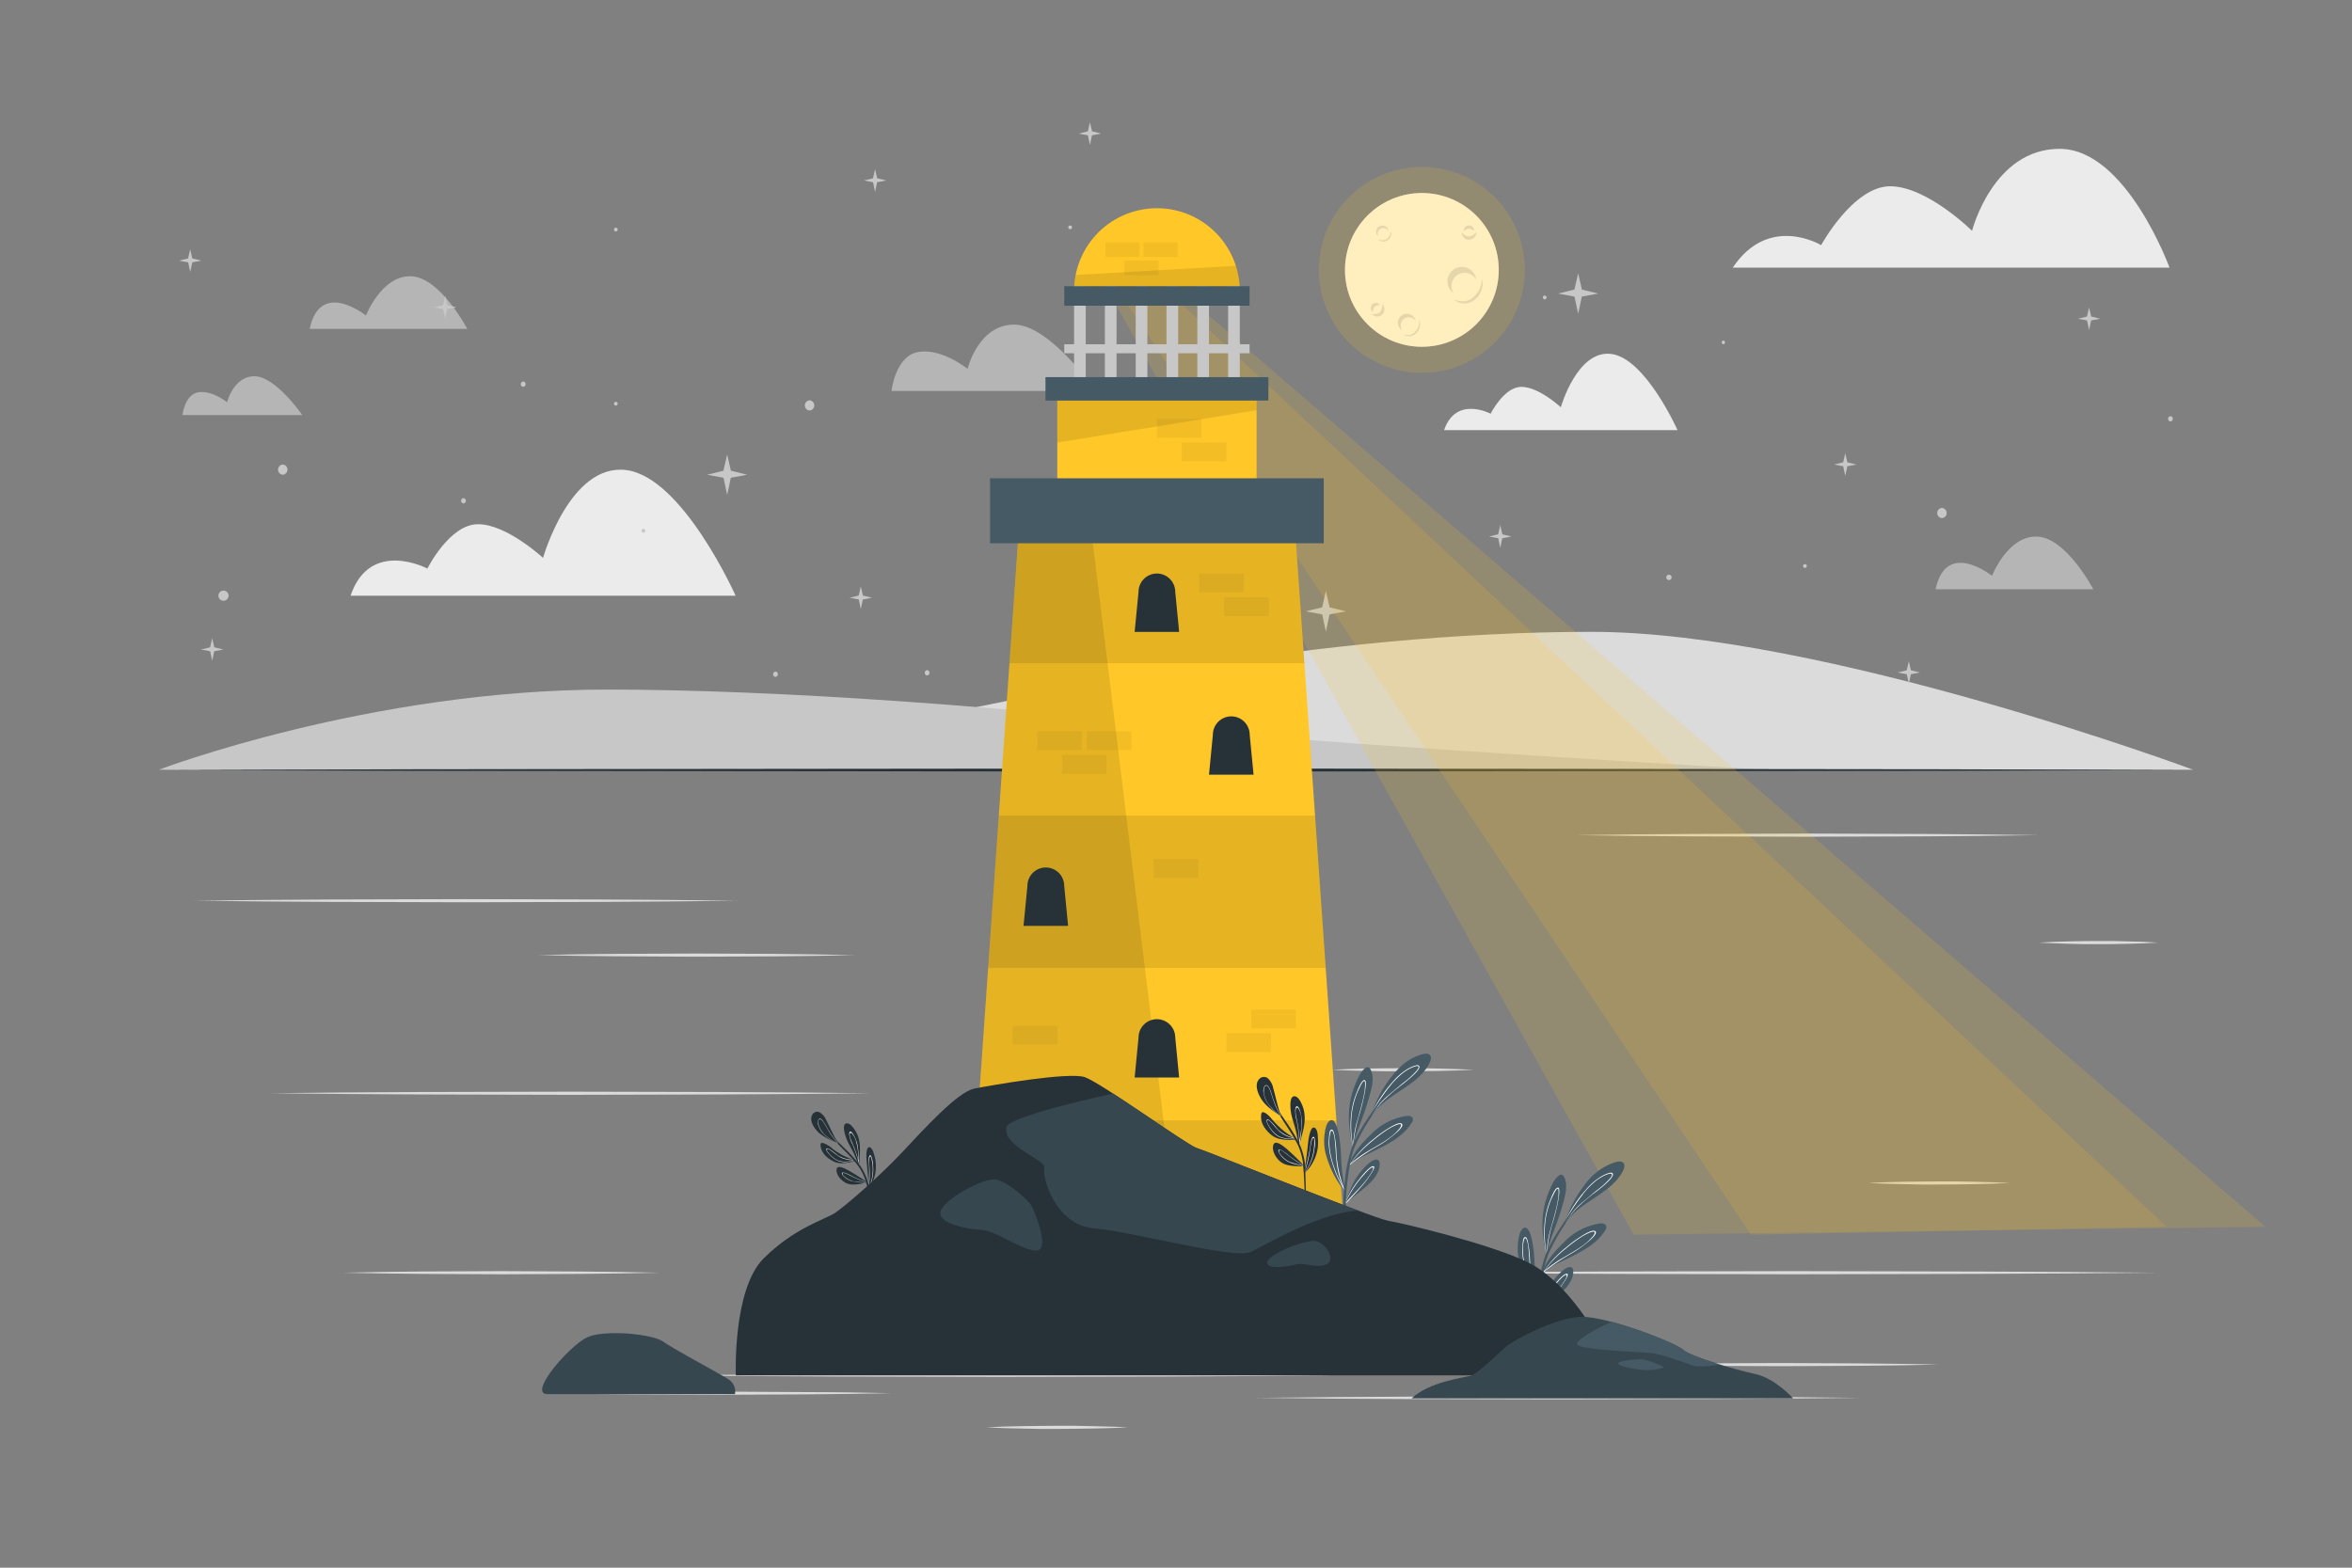 <svg xmlns="http://www.w3.org/2000/svg" viewBox="0 0 750 500"><rect x="0" y="0" width="750" height="500" fill="#808080" stroke="none"/><g id="freepik--background-complete--inject-201"><path d="M552.54,85.36H691.81S678,47.47,656.75,47.47s-27.91,26.15-27.91,26.15S614.5,59.41,602.72,59.41s-22,18.78-22,18.78S564.06,68.09,552.54,85.36Z" style="fill:#ebebeb"></path><path d="M284.29,124.7h65.09s-14.54-21.17-26-21.17-14.84,14.11-14.84,14.11-8.09-6.58-15.58-5.41S284.29,124.7,284.29,124.7Z" style="fill:#ebebeb;opacity:0.5"></path><path d="M58.19,132.38H96.4S87.86,120,81.14,120s-8.72,8.29-8.72,8.29-4.75-3.87-9.15-3.18S58.19,132.38,58.19,132.38Z" style="fill:#ebebeb;opacity:0.5"></path><path d="M460.49,137.18h74.43s-10.19-22.86-21.09-24.29-16.12,17-16.12,17-7-6.51-12.57-6.51-9.8,8.57-9.8,8.57S464.28,126.07,460.49,137.18Z" style="fill:#ebebeb"></path><path d="M111.78,190H234.57s-16.82-37.71-34.81-40.07-26.59,28-26.59,28-11.6-10.74-20.72-10.74-16.16,14.15-16.16,14.15S118,171.65,111.78,190Z" style="fill:#ebebeb"></path><path d="M98.73,104.91H149s-8.64-16.57-18-16.81-14.3,12.54-14.3,12.54S102.14,88.89,98.73,104.91Z" style="fill:#ebebeb;opacity:0.5"></path><path d="M617.22,187.93H667.5s-8.64-16.56-18-16.8-14.29,12.53-14.29,12.53S620.62,171.91,617.22,187.93Z" style="fill:#ebebeb;opacity:0.5"></path><path d="M699.4,245.52s-118.38-44-191.79-44c-88.15,0-173.8,19.6-206.3,26.07C216,244.61,50.6,245.52,50.6,245.52Z" style="fill:#dbdbdb"></path><path d="M50.6,245.52s67.21-25.59,143.15-25.59c53,0,129.06,5.3,200.71,14,27.28,3.31,169.28,11.61,169.28,11.61Z" style="fill:#c7c7c7"></path><polygon points="416.39 194.98 421.62 195.95 422.79 201.46 423.96 195.95 429.18 194.98 423.98 193.71 422.79 188.5 421.6 193.71 416.39 194.98" style="fill:#c7c7c7"></polygon><polygon points="496.84 93.63 502.07 94.6 503.24 100.11 504.41 94.6 509.63 93.63 504.43 92.35 503.24 87.15 502.05 92.35 496.84 93.63" style="fill:#c7c7c7"></polygon><polygon points="57.08 83.13 60 83.67 60.65 86.75 61.3 83.67 64.22 83.13 61.32 82.42 60.65 79.5 59.98 82.42 57.08 83.13" style="fill:#c7c7c7"></polygon><polygon points="474.82 171.12 477.74 171.66 478.4 174.74 479.05 171.66 481.97 171.12 479.06 170.41 478.4 167.5 477.73 170.41 474.82 171.12" style="fill:#c7c7c7"></polygon><polygon points="662.59 101.66 665.51 102.2 666.16 105.28 666.82 102.2 669.74 101.66 666.83 100.95 666.16 98.04 665.5 100.95 662.59 101.66" style="fill:#c7c7c7"></polygon><polygon points="605.1 214.5 608.02 215.04 608.68 218.12 609.33 215.04 612.25 214.49 609.34 213.78 608.68 210.87 608.01 213.78 605.1 214.5" style="fill:#c7c7c7"></polygon><polygon points="275.46 57.57 278.39 58.11 279.04 61.19 279.69 58.11 282.62 57.57 279.71 56.86 279.04 53.95 278.38 56.86 275.46 57.57" style="fill:#c7c7c7"></polygon><polygon points="270.92 190.65 273.84 191.19 274.49 194.27 275.15 191.19 278.07 190.65 275.16 189.94 274.49 187.03 273.83 189.94 270.92 190.65" style="fill:#c7c7c7"></polygon><path d="M532.19,183.3a.85.85,0,0,1,0,1.7A.85.85,0,0,1,532.19,183.3Z" style="fill:#c7c7c7"></path><path d="M147.8,158.88a.85.85,0,0,1,0,1.69A.85.85,0,0,1,147.8,158.88Z" style="fill:#c7c7c7"></path><path d="M196.37,72.62a.6.6,0,0,1,0,1.2A.6.6,0,0,1,196.37,72.62Z" style="fill:#c7c7c7"></path><path d="M575.55,179.92a.6.6,0,0,1,0,1.2A.6.6,0,0,1,575.55,179.92Z" style="fill:#c7c7c7"></path><path d="M90.17,148.16a1.63,1.63,0,0,1,0,3.25A1.63,1.63,0,0,1,90.17,148.16Z" style="fill:#c7c7c7"></path><polygon points="225.48 151.41 230.71 152.38 231.88 157.89 233.04 152.38 238.27 151.41 233.07 150.14 231.88 144.93 230.68 150.14 225.48 151.41" style="fill:#c7c7c7"></polygon><polygon points="343.98 42.61 346.9 43.15 347.56 46.23 348.21 43.15 351.13 42.6 348.22 41.89 347.56 38.98 346.89 41.89 343.98 42.61" style="fill:#c7c7c7"></polygon><path d="M166.84,121.68a.85.85,0,0,1,0,1.69A.85.85,0,0,1,166.84,121.68Z" style="fill:#c7c7c7"></path><path d="M205.16,168.68a.6.6,0,0,1,0,1.2A.6.6,0,0,1,205.16,168.68Z" style="fill:#c7c7c7"></path><path d="M549.54,108.61a.6.6,0,0,1,0,1.19A.6.6,0,0,1,549.54,108.61Z" style="fill:#c7c7c7"></path><path d="M341.25,71.91a.6.6,0,0,1,0,1.2A.6.6,0,0,1,341.25,71.91Z" style="fill:#c7c7c7"></path><path d="M258.15,127.68a1.63,1.63,0,0,1,0,3.25A1.63,1.63,0,0,1,258.15,127.68Z" style="fill:#c7c7c7"></path><path d="M619.24,162a1.63,1.63,0,0,1,0,3.25A1.63,1.63,0,0,1,619.24,162Z" style="fill:#c7c7c7"></path><polygon points="584.84 148.16 587.76 148.7 588.41 151.78 589.07 148.7 591.99 148.16 589.08 147.45 588.41 144.54 587.75 147.45 584.84 148.16" style="fill:#c7c7c7"></polygon><path d="M247.29,214.2a.85.85,0,0,1,0,1.69A.85.85,0,0,1,247.29,214.2Z" style="fill:#c7c7c7"></path><polygon points="64.09 207.16 67.01 207.7 67.67 210.78 68.32 207.7 71.24 207.16 68.33 206.45 67.67 203.54 67 206.45 64.09 207.16" style="fill:#c7c7c7"></polygon><path d="M692.11,132.73a.85.85,0,0,1,0,1.69A.85.85,0,0,1,692.11,132.73Z" style="fill:#c7c7c7"></path><path d="M492.57,94.27a.6.6,0,0,1,0,1.2A.6.6,0,0,1,492.57,94.27Z" style="fill:#c7c7c7"></path><polygon points="138.39 98.04 141.31 98.58 141.96 101.66 142.61 98.58 145.54 98.04 142.63 97.33 141.96 94.42 141.29 97.33 138.39 98.04" style="fill:#c7c7c7"></polygon><path d="M295.64,213.74a.85.85,0,0,1,0,1.69A.85.85,0,0,1,295.64,213.74Z" style="fill:#c7c7c7"></path><path d="M196.37,128.16a.6.6,0,0,1,0,1.2A.6.6,0,0,1,196.37,128.16Z" style="fill:#c7c7c7"></path><path d="M71.27,188.36a1.62,1.62,0,0,1,0,3.24A1.62,1.62,0,0,1,71.27,188.36Z" style="fill:#c7c7c7"></path></g><g id="freepik--Floor--inject-201"><polygon points="50.6 245.59 131.7 245.35 212.8 245.26 375 245.1 537.2 245.26 618.3 245.35 699.4 245.59 618.3 245.84 537.2 245.93 375 246.09 212.8 245.93 131.7 245.84 50.6 245.59" style="fill:#263238"></polygon></g><g id="freepik--Moon--inject-201"><circle cx="453.4" cy="86.08" r="32.84" transform="translate(21.38 248.38) rotate(-31.34)" style="fill:#FFC727;opacity:0.15"></circle><circle cx="453.4" cy="86.08" r="24.52" style="fill:#fff"></circle><circle cx="453.4" cy="86.08" r="24.52" style="fill:#FFC727;opacity:0.3"></circle><path d="M440.76,97a2.2,2.2,0,0,1,.7,1.58,2.38,2.38,0,0,1-.69,1.73,2.16,2.16,0,0,1-1.8.61,2.54,2.54,0,0,1-1.54-.73,7.92,7.92,0,0,0,1.52-.11A1.87,1.87,0,0,0,440,99.6a2.67,2.67,0,0,0,.63-1.07A4.63,4.63,0,0,0,440.76,97Z" style="opacity:0.1"></path><path d="M437.72,99.42a1.43,1.43,0,0,1-.61-1.08,1.68,1.68,0,0,1,.49-1.29,1.51,1.51,0,0,1,1.34-.43,1.62,1.62,0,0,1,1.05.64,8.21,8.21,0,0,0-1,.2,1.27,1.27,0,0,0-.6.35,1.82,1.82,0,0,0-.41.61A3.79,3.79,0,0,0,437.72,99.42Z" style="opacity:0.1"></path><path d="M470.71,74a2.19,2.19,0,0,1-.52,1.65,2.43,2.43,0,0,1-1.67.83,2.17,2.17,0,0,1-1.75-.73,2.62,2.62,0,0,1-.66-1.58,8.48,8.48,0,0,0,1.21.94,1.89,1.89,0,0,0,1.13.3,2.45,2.45,0,0,0,1.17-.38A4.36,4.36,0,0,0,470.71,74Z" style="opacity:0.1"></path><path d="M466.86,73.73a1.43,1.43,0,0,1,.27-1.22,1.69,1.69,0,0,1,1.21-.64,1.52,1.52,0,0,1,1.29.57,1.59,1.59,0,0,1,.37,1.17,8.92,8.92,0,0,0-.91-.53,1.3,1.3,0,0,0-.68-.14,1.84,1.84,0,0,0-.72.19A3.68,3.68,0,0,0,466.86,73.73Z" style="opacity:0.1"></path><g style="opacity:0.1"><path d="M467.7,87.07a4.14,4.14,0,0,1,3.06,2.22,4.61,4.61,0,1,0-7.19,4.26,4.19,4.19,0,0,1,4.13-6.48Z"></path></g><path d="M472.54,88.82a5.91,5.91,0,0,1-.09,3.6,7.09,7.09,0,0,1-2.05,3.07,5.11,5.11,0,0,1-3.51,1.29,5.46,5.46,0,0,1-3.36-1.31,7.36,7.36,0,0,0,3.35.6,7,7,0,0,0,.8-.13,3.8,3.8,0,0,0,.76-.27,5.43,5.43,0,0,0,1.36-.87c.2-.18.41-.38.6-.57s.38-.42.53-.64a7.15,7.15,0,0,0,.86-1.43A8.29,8.29,0,0,0,472.54,88.82Z" style="opacity:0.1"></path><path d="M441.55,72.78a1.8,1.8,0,0,1,1.27,1.06,2,2,0,1,0-3.27,1.64,1.9,1.9,0,0,1-.2-1.33A1.84,1.84,0,0,1,441.55,72.78Z" style="opacity:0.1"></path><path d="M443.61,73.69a2.49,2.49,0,0,1-.1,1.59,3,3,0,0,1-1,1.31,2.23,2.23,0,0,1-1.61.46,2.33,2.33,0,0,1-1.43-.73,3.33,3.33,0,0,0,1.45.31,2.24,2.24,0,0,0,1.27-.46A3.67,3.67,0,0,0,443.61,73.69Z" style="opacity:0.1"></path><path d="M449.43,101.19a2.62,2.62,0,0,1,2,1.18,2.87,2.87,0,1,0-4.18,3.1,2.61,2.61,0,0,1,2.14-4.28Z" style="opacity:0.1"></path><path d="M452.54,102a3.76,3.76,0,0,1,.16,2.23,4.4,4.4,0,0,1-1.07,2,3.16,3.16,0,0,1-2.08,1,3.4,3.4,0,0,1-2.16-.58,4.5,4.5,0,0,0,2.11.17,3.19,3.19,0,0,0,1.74-1,4.92,4.92,0,0,0,1.06-1.77A5,5,0,0,0,452.54,102Z" style="opacity:0.1"></path></g><g id="freepik--Sea--inject-201"><path d="M650.2,300.63c3.17-.21,6.33-.3,9.5-.38s6.33-.11,9.49-.12,6.33,0,9.5.12l4.75.14c1.58.08,3.16.13,4.74.24-1.58.11-3.16.16-4.74.25l-4.75.13c-3.17.1-6.33.11-9.5.12s-6.33,0-9.49-.12S653.37,300.84,650.2,300.63Z" style="fill:#dbdbdb"></path><polygon points="688.18 405.92 659.1 406.16 630.02 406.3 571.86 406.42 513.7 406.3 484.62 406.16 455.54 405.92 484.62 405.67 513.7 405.53 571.86 405.42 630.02 405.54 659.1 405.68 688.18 405.92" style="fill:#dbdbdb"></polygon><polygon points="277.75 348.68 253.76 348.92 229.78 349.06 181.8 349.18 133.83 349.06 109.84 348.92 85.85 348.68 109.84 348.43 133.83 348.29 181.8 348.18 229.78 348.29 253.76 348.43 277.75 348.68" style="fill:#dbdbdb"></polygon><path d="M210.45,405.92c-8.43.21-16.86.3-25.28.38l-25.28.12-25.28-.12L122,406.16l-12.64-.24,12.64-.25,12.64-.14,25.28-.11,25.28.12C193.59,405.62,202,405.71,210.45,405.92Z" style="fill:#dbdbdb"></path><polygon points="424.82 438.64 398.48 438.89 372.14 439.03 319.46 439.14 266.79 439.03 240.45 438.89 214.11 438.64 240.45 438.4 266.79 438.26 319.46 438.15 372.14 438.26 398.48 438.4 424.82 438.64" style="fill:#dbdbdb"></polygon><path d="M618.16,435.23c-8.43.2-16.85.3-25.28.38l-25.28.12-25.28-.12-12.64-.14L517,435.23l12.64-.25,12.64-.14,25.28-.11,25.28.11C601.31,434.92,609.73,435,618.16,435.23Z" style="fill:#dbdbdb"></path><polygon points="593.24 445.83 569.18 446.07 545.13 446.21 497.02 446.33 448.92 446.22 424.86 446.08 400.81 445.83 424.86 445.59 448.92 445.45 497.02 445.33 545.13 445.45 569.18 445.59 593.24 445.83" style="fill:#dbdbdb"></polygon><path d="M272.6,304.63c-8.43.21-16.85.31-25.28.39l-25.28.11L196.76,305l-12.64-.14-12.64-.25,12.64-.24,12.64-.14,25.28-.11,25.28.11C255.75,304.33,264.17,304.43,272.6,304.63Z" style="fill:#dbdbdb"></path><polygon points="235.19 287.27 213.52 287.51 191.84 287.65 148.5 287.77 105.16 287.65 83.49 287.51 61.81 287.27 83.49 287.03 105.16 286.89 148.5 286.77 191.84 286.89 213.52 287.03 235.19 287.27" style="fill:#dbdbdb"></polygon><path d="M641,377.3c-3.76.2-7.53.3-11.3.38s-7.53.07-11.3.11-7.53,0-11.3-.11l-5.65-.14c-1.88-.08-3.77-.13-5.65-.24,1.88-.12,3.77-.17,5.65-.25l5.65-.14c3.77-.08,7.53-.08,11.3-.11s7.54,0,11.3.11S637.26,377.09,641,377.3Z" style="fill:#dbdbdb"></path><path d="M284.29,444.34c-9.11.21-18.22.3-27.33.38l-27.33.12-27.34-.11-13.66-.14L175,444.34l13.67-.24,13.66-.14,27.34-.12L257,444C266.07,444,275.18,444.13,284.29,444.34Z" style="fill:#dbdbdb"></path><path d="M470,341.19c-3.77.2-7.53.3-11.3.38s-7.53.07-11.3.11-7.53,0-11.3-.11l-5.65-.14c-1.88-.08-3.77-.13-5.65-.24,1.88-.12,3.77-.17,5.65-.25l5.65-.14c3.77-.08,7.53-.08,11.3-.11s7.53,0,11.3.11S466.25,341,470,341.19Z" style="fill:#dbdbdb"></path><path d="M359.67,455.24c-3.76.21-7.53.3-11.3.38s-7.53.08-11.3.12-7.53,0-11.3-.12l-5.65-.13c-1.88-.09-3.76-.14-5.65-.25,1.89-.11,3.77-.16,5.65-.25l5.65-.13c3.77-.08,7.54-.08,11.3-.12s7.54,0,11.3.12S355.91,455,359.67,455.24Z" style="fill:#dbdbdb"></path><path d="M650.2,266.36c-12.29.21-24.59.31-36.89.39l-36.89.11-36.89-.11-18.44-.14-18.45-.25,18.45-.24,18.44-.14,36.89-.12,36.89.12C625.61,266.06,637.91,266.16,650.2,266.36Z" style="fill:#dbdbdb"></path></g><g id="freepik--Lighthouse--inject-201"><polygon points="356.04 97.5 381.8 97.5 722.39 391.27 520.92 393.79 356.04 97.5" style="fill:#FFC727;opacity:0.15"></polygon><polygon points="359.77 97.5 377.28 97.5 690.88 391.27 558.37 393.79 359.77 97.5" style="fill:#FFC727;opacity:0.15"></polygon><polygon points="429.54 405.92 308.3 405.92 311.7 357.32 315.1 308.72 318.5 260.12 321.9 211.52 325.3 162.91 412.54 162.91 415.94 211.52 419.34 260.12 422.74 308.72 426.14 357.32 429.54 405.92" style="fill:#FFC727"></polygon><polygon points="415.94 211.52 321.9 211.52 325.3 162.91 412.54 162.91 415.94 211.52" style="opacity:0.1"></polygon><polygon points="429.54 405.92 308.3 405.92 311.7 357.32 426.14 357.32 429.54 405.92" style="opacity:0.1"></polygon><polygon points="422.74 308.72 315.1 308.72 318.5 260.12 419.34 260.12 422.74 308.72" style="opacity:0.1"></polygon><polygon points="325.3 162.91 347.22 162.91 376.98 405.92 308.3 405.92 325.3 162.91" style="opacity:0.1"></polygon><path d="M368.92,182.92h0a5.87,5.87,0,0,0-5.87,5.87l-1.24,12.75H376l-1.24-12.75A5.87,5.87,0,0,0,368.92,182.92Z" style="fill:#263238"></path><path d="M392.63,228.48h0a5.87,5.87,0,0,0-5.87,5.87l-1.24,12.74h14.22l-1.24-12.74A5.87,5.87,0,0,0,392.63,228.48Z" style="fill:#263238"></path><path d="M333.49,276.68h0a5.86,5.86,0,0,0-5.87,5.86l-1.24,12.75h14.21l-1.24-12.75A5.86,5.86,0,0,0,333.49,276.68Z" style="fill:#263238"></path><path d="M368.92,325.06h0a5.87,5.87,0,0,0-5.87,5.87l-1.24,12.74H376l-1.24-12.74A5.87,5.87,0,0,0,368.92,325.06Z" style="fill:#263238"></path><path d="M395.34,92.83H342.5a26.4,26.4,0,0,1,21.24-25.9,26,26,0,0,1,5.18-.52,26.43,26.43,0,0,1,26.35,24.5C395.32,91.54,395.34,92.18,395.34,92.83Z" style="fill:#FFC727"></path><path d="M395.34,92.83H342.5a26.33,26.33,0,0,1,.5-5.13l51.08-2.92a25.9,25.9,0,0,1,1.19,6.13C395.32,91.54,395.34,92.18,395.34,92.83Z" style="opacity:0.1"></path><rect x="327.45" y="106.32" width="33.81" height="3.72" transform="translate(452.54 -236.18) rotate(90)" style="fill:#c7c7c7"></rect><rect x="337.28" y="106.32" width="33.81" height="3.72" transform="translate(462.36 -246) rotate(90)" style="fill:#c7c7c7"></rect><rect x="347.1" y="106.32" width="33.81" height="3.72" transform="translate(472.19 -255.83) rotate(90)" style="fill:#c7c7c7"></rect><rect x="356.93" y="106.32" width="33.81" height="3.72" transform="translate(482.01 -265.65) rotate(90)" style="fill:#c7c7c7"></rect><rect x="366.75" y="106.32" width="33.81" height="3.72" transform="translate(491.84 -275.47) rotate(90)" style="fill:#c7c7c7"></rect><rect x="339.37" y="109.8" width="59.09" height="2.87" style="fill:#c7c7c7"></rect><rect x="376.58" y="106.32" width="33.81" height="3.72" transform="translate(501.66 -285.3) rotate(90)" style="fill:#c7c7c7"></rect><rect x="337.14" y="125.08" width="63.56" height="30.56" style="fill:#FFC727"></rect><polygon points="400.7 125.08 400.7 130.83 337.14 141.15 337.14 125.08 400.7 125.08" style="opacity:0.1"></polygon><g style="opacity:0.05"><rect x="399" y="321.98" width="14.21" height="6"></rect><rect x="391.07" y="329.55" width="14.21" height="6"></rect><rect x="346.57" y="233.22" width="14.21" height="6"></rect><rect x="338.64" y="240.79" width="14.21" height="6"></rect><rect x="330.75" y="233.22" width="14.21" height="6"></rect><rect x="364.62" y="77.33" width="10.87" height="4.6"></rect><rect x="358.56" y="83.13" width="10.87" height="4.6"></rect><rect x="352.51" y="77.33" width="10.87" height="4.6"></rect><rect x="322.93" y="327.15" width="14.21" height="6"></rect><rect x="382.41" y="182.92" width="14.21" height="6"></rect><rect x="390.34" y="190.49" width="14.21" height="6"></rect><rect x="368.92" y="133.58" width="14.21" height="6"></rect><rect x="376.84" y="141.15" width="14.21" height="6"></rect><rect x="367.9" y="274" width="14.21" height="6"></rect></g><rect x="315.71" y="152.55" width="106.41" height="20.72" style="fill:#455a64"></rect><rect x="333.38" y="120.28" width="71.08" height="7.48" style="fill:#455a64"></rect><rect x="339.37" y="91.28" width="59.09" height="6.22" style="fill:#455a64"></rect></g><g id="freepik--Plants--inject-201"><path d="M413,363.49c-2.54.09-5.36.23-7.46-1.41-1.93-1.52-3.66-3.78-3.4-6.37.07-.74.24-1.2,1-.88,1.21.48,2.14,1.81,3,2.75a25.71,25.71,0,0,0,3.51,3.33c.9.69,1.87,1.29,2.79,2l.35.25.13.1H413a.14.14,0,0,1,.1.06l0,0A.13.13,0,0,1,413,363.49Z" style="fill:#263238"></path><path d="M413.15,363.32c-2.22,0-4.63.06-6.41-1.45a10.38,10.38,0,0,1-2.06-2.51c-.26-.42-1-1.67-.71-2.16.58-.9,3.23,2.76,3.6,3.11a10.81,10.81,0,0,0,4.91,2.56l.35.25a12,12,0,0,1-3.7-1.41c-1.58-.95-2.46-2.34-3.69-3.64-.27-.28-1.07-1.23-1.38-.64-.2.39.55,1.61.71,1.87a10.21,10.21,0,0,0,2,2.39c1.78,1.55,4.17,1.5,6.41,1.59Z" style="fill:#fff"></path><path d="M414.42,365l-.06.3h0a.08.08,0,0,1-.05.05.11.11,0,0,1-.13-.05.06.06,0,0,1,0-.06s0,0,0,0l0-.09h0v0c-.45-1.67-.63-3.41-1.1-5.09s-1-3.17-1.34-4.8c-.2-1-.92-6.2,1.36-5.56,1,.29,1.7,1.75,2.08,2.62a10.6,10.6,0,0,1,.84,3.72C416.22,359.15,415.06,362,414.42,365Z" style="fill:#263238"></path><path d="M415.15,358.6a12.59,12.59,0,0,0-.36-3.51c-.1-.39-.6-2.29-1.24-2.24-.42,0-.49.84-.52,1.11a10.67,10.67,0,0,0,.45,3.45,47.09,47.09,0,0,1,.83,6.9l-.06.44c0,.12,0,.24,0,.36s0,.08,0,.13,0,.06,0,.1a.11.11,0,0,0,.13.05c0-.1,0-.19,0-.29a1.93,1.93,0,0,1,0,.24h0a2,2,0,0,0,.05-.24V365c0-.13,0-.26,0-.38A49.47,49.47,0,0,0,415.15,358.6Zm-.77,5.22a39.09,39.09,0,0,0-.39-4.05c-.15-1.08-.35-2.16-.58-3.22a11.42,11.42,0,0,1-.29-1.83c0-.47.05-2.22.95-1.14A7.22,7.22,0,0,1,415,357a18.12,18.12,0,0,1-.06,3.21C414.76,361.41,414.56,362.62,414.38,363.82Z" style="fill:#fff"></path><path d="M415.79,372h-.1c-2.31-.11-5.4.1-7.32-1.43-1.43-1.13-2.82-3.37-2.37-5.26.51-2.14,3.4.42,4.16,1a71,71,0,0,1,5.67,5.52l0,.05h0S415.84,372,415.79,372Z" style="fill:#263238"></path><path d="M415.87,371.91l-.4-.25c-1.53-1-3-2-4.43-3.07-.37-.28-3-2.6-3.36-1.77-.24.5.62,1.52.89,1.87a7.51,7.51,0,0,0,1.76,1.57c1.55,1,3.42,1.17,5.16,1.63l.25.06,0,0h0S415.89,372,415.87,371.91Zm-4.58-1.31a7.19,7.19,0,0,1-2-1.35c-.39-.37-1.76-1.76-1.4-2.33.2-.3.36-.14.73,0a4.76,4.76,0,0,1,.49.28c.39.26.74.56,1.1.84.64.51,1.28,1,1.94,1.48,1.08.79,2.19,1.53,3.32,2.23A36.41,36.41,0,0,1,411.29,370.6Z" style="fill:#fff"></path><path d="M420,367.21a13.67,13.67,0,0,1-4,6.93l0,0a.11.11,0,0,1-.12-.05.09.09,0,0,1,0-.13l.12-.12c.38-3.14.8-6.27,1.13-9.43.07-.74.65-5.48,2.11-4.71.9.48,1,2.42,1,3.29A13.71,13.71,0,0,1,420,367.21Z" style="fill:#263238"></path><path d="M419.18,363c-.08-.26-.22-.53-.51-.35-.57.36-.79,2.58-.89,3.2-.39,2.54-1,5-1.6,7.46l-.15.64-.14.18a.1.1,0,0,0,.11.05l0-.06.19-.26h0a16.48,16.48,0,0,0,2.3-4.47,15.67,15.67,0,0,0,.67-3.11A9,9,0,0,0,419.18,363Zm-3,10.69a.83.83,0,0,1-.08.12c0-.08.05-.17.08-.25a45.94,45.94,0,0,0,1.41-5.78c.17-1,.28-2,.48-3,.09-.42.29-1.61.64-1.8s.34.27.37.54a5.86,5.86,0,0,1,0,.72A16,16,0,0,1,416.2,373.68Z" style="fill:#fff"></path><path d="M416.43,380.93H416l0-1.22c-.05-1.64-.12-3.29-.22-4.93-.05-.94-.12-1.87-.22-2.79,0,0,0-.07,0-.1a1.64,1.64,0,0,1,0-.23l0-.24a20.36,20.36,0,0,0-1.59-6q-.45-1-1-1.89a1.62,1.62,0,0,0-.1-.18l0,0-.11-.19-.07-.13c-1.08-1.89-2.3-3.69-3.46-5.5-.34-.52-.67-1-1-1.57a.41.41,0,0,1-.05-.09l-.08-.11c-1.46-2.31-2.9-4.63-4.41-6.89-.06-.09.08-.16.13-.08,1,1.5,2.09,3,3.14,4.46l.42.59.83,1.18c.55.78,1.09,1.57,1.62,2.36a67,67,0,0,1,4.26,6.9c.09.18.18.36.26.55a3.54,3.54,0,0,1,.16.34l.18.4a21.12,21.12,0,0,1,1.56,7.29l0,.52c0,.08,0,.17,0,.25v.13c0,.05,0,.11,0,.17h0s0,.08,0,.13,0,.29,0,.45c.06,1.64.11,3.29.14,4.93C416.39,379.88,416.41,380.41,416.43,380.93Z" style="fill:#263238"></path><path d="M402.61,351.14c-1.27-1.71-2.89-5.23-1-7.05a2,2,0,0,1,2.65-.2,5.81,5.81,0,0,1,1.75,3.18c.85,3,1.42,6,2.49,8.94a2.33,2.33,0,0,1,.11.32c0,.06-.07.08-.09,0s-.07-.19-.11-.28C406.37,354.6,404.11,353.16,402.61,351.14Z" style="fill:#263238"></path><path d="M408.5,356s0,0,0,0a20.34,20.34,0,0,1-1.18-2.21,41.36,41.36,0,0,1-1.82-4.88c-.21-.64-1.12-3.77-2.24-2.52a2.82,2.82,0,0,0-.33,2.1,7.88,7.88,0,0,0,1,2.93,14.25,14.25,0,0,0,4.21,4.4l.22.17a.35.35,0,0,0,.05.08l0,0s0,0,0,0,.09,0,.09,0A0,0,0,0,0,408.5,356Zm-.5-.34a17.31,17.31,0,0,1-3.57-3.58,9.06,9.06,0,0,1-1.16-2.38,7.35,7.35,0,0,1-.25-1.15,5,5,0,0,1,0-.87c0-.65.29-1.35.67-1.42s.62.19.93.73a3.77,3.77,0,0,1,.28.57,15.32,15.32,0,0,1,.53,1.48c.26.83.53,1.65.83,2.47.2.55.41,1.1.65,1.64a21.52,21.52,0,0,0,1.39,2.7Z" style="fill:#fff"></path><path d="M272.54,370.32c-2.19.54-4.62,1.17-6.75.11-2-1-3.87-2.63-4.11-4.94-.07-.66,0-1.09.75-.95a8.35,8.35,0,0,1,3.08,1.86,24.31,24.31,0,0,0,3.66,2.28c.91.44,1.87.78,2.79,1.2l.34.16.13.06h.07a.17.17,0,0,1,.1,0,.05.05,0,0,1,0,0A.11.11,0,0,1,272.54,370.32Z" style="fill:#263238"></path><path d="M272.62,370.16c-1.94.36-4,.88-5.84-.12a9,9,0,0,1-2.26-1.82c-.3-.32-1.19-1.27-1-1.76.34-.88,3.31,1.84,3.69,2.08a9.69,9.69,0,0,0,4.75,1.34l.34.16a10.74,10.74,0,0,1-3.47-.57c-1.55-.54-2.56-1.6-3.87-2.51-.29-.2-1.16-.88-1.32-.31-.1.37.77,1.31.95,1.51a9.34,9.34,0,0,0,2.13,1.73c1.83,1,3.91.55,5.88.23A.05.05,0,0,1,272.62,370.16Z" style="fill:#fff"></path><path d="M274,371.42v.27h0a.09.09,0,0,1,0,.05.09.09,0,0,1-.13,0,.07.07,0,0,1,0-.05v-.12h0v0c-.69-1.38-1.15-2.87-1.87-4.25s-1.45-2.58-2-3.94c-.36-.86-1.91-5.24.19-5.09.93.07,1.79,1.22,2.28,1.92a9.35,9.35,0,0,1,1.4,3.08C274.55,366,274.05,368.67,274,371.42Z" style="fill:#263238"></path><path d="M273.52,365.68a10.86,10.86,0,0,0-.95-3c-.16-.33-.93-1.89-1.48-1.74-.36.1-.27.83-.26,1.07a9.58,9.58,0,0,0,1,2.92,43.46,43.46,0,0,1,2,5.87l0,.39c0,.11,0,.22,0,.33a.41.41,0,0,1,0,.11v.09s.09,0,.12,0,0-.17,0-.25,0,.13.05.2h0v-.27c0-.11-.05-.22-.08-.33A46.42,46.42,0,0,0,273.52,365.68Zm.26,4.69a35.36,35.36,0,0,0-1.06-3.46c-.33-.92-.7-1.82-1.09-2.71a10.16,10.16,0,0,1-.58-1.54c-.1-.41-.35-1.94.62-1.16a6.4,6.4,0,0,1,1.39,2.82,15.8,15.8,0,0,1,.52,2.81C273.69,368.21,273.73,369.29,273.78,370.37Z" style="fill:#fff"></path><path d="M276.47,377.23h0l-.08,0c-2,.31-4.69,1.06-6.64.07-1.45-.74-3.06-2.43-3-4.17.06-2,3-.23,3.82.17a64.17,64.17,0,0,1,5.93,3.79l0,0h0S276.51,377.22,276.47,377.23Z" style="fill:#263238"></path><path d="M276.53,377.16l-.39-.15c-1.5-.56-3-1.18-4.42-1.88-.36-.18-3.05-1.73-3.25-.94-.11.48.82,1.21,1.12,1.47a6.6,6.6,0,0,0,1.82,1,16.27,16.27,0,0,0,4.79.5h.27S276.55,377.19,276.53,377.16Zm-4.23-.33a6.25,6.25,0,0,1-2-.82c-.41-.25-1.85-1.21-1.64-1.77.12-.3.29-.19.64-.1a4.5,4.5,0,0,1,.48.16c.38.15.75.35,1.11.53.65.34,1.3.65,2,.95,1.08.49,2.18.93,3.29,1.34A29.11,29.11,0,0,1,272.3,376.83Z" style="fill:#fff"></path><path d="M279.3,372.32a12.19,12.19,0,0,1-2.21,6.75s0,0,0,0a.09.09,0,0,1-.11,0,.08.08,0,0,1,0-.11l.08-.13c-.23-2.81-.42-5.61-.71-8.42-.06-.67-.4-4.9,1-4.49.87.26,1.27,1.94,1.49,2.68A12.27,12.27,0,0,1,279.3,372.32Z" style="fill:#263238"></path><path d="M277.82,368.79c-.12-.21-.29-.43-.51-.21-.43.41-.23,2.39-.2,2.94.12,2.28,0,4.52-.06,6.8,0,.19,0,.38,0,.58l-.09.18a.09.09,0,0,0,.11,0,.13.13,0,0,0,0-.06l.12-.25h0a14.5,14.5,0,0,0,1.19-4.3,14.18,14.18,0,0,0,0-2.84A8.15,8.15,0,0,0,277.82,368.79Zm-.68,9.85a.61.61,0,0,0-.05.12c0-.08,0-.15,0-.23a40.69,40.69,0,0,0,.2-5.29c0-.9-.12-1.79-.12-2.69,0-.38,0-1.45.24-1.68s.34.18.42.4.11.47.15.63A14.22,14.22,0,0,1,277.14,378.64Z" style="fill:#fff"></path><path d="M278.64,384.92l-.41.08-.24-1.06c-.34-1.42-.69-2.84-1.07-4.26-.22-.81-.45-1.6-.7-2.39,0,0,0-.05,0-.08l-.06-.2c0-.06-.05-.13-.08-.2a17.85,17.85,0,0,0-2.46-5q-.57-.75-1.17-1.47l-.12-.14,0,0a.86.86,0,0,0-.13-.14l-.09-.11c-1.27-1.45-2.66-2.8-4-4.17l-1.15-1.19-.06-.07-.09-.09c-1.68-1.74-3.35-3.51-5.08-5.21-.07-.06,0-.15.1-.09,1.17,1.12,2.35,2.22,3.54,3.33l.47.44.93.87,1.84,1.77a59.9,59.9,0,0,1,4.95,5.25l.33.43.2.27.22.32a18.92,18.92,0,0,1,2.67,6.07l.12.46.06.21,0,.11a.74.74,0,0,0,0,.14h0s0,.07,0,.11a3.69,3.69,0,0,1,.1.39c.35,1.42.69,2.84,1,4.27Z" style="fill:#263238"></path><path d="M261.25,361.42c-1.41-1.26-3.46-4-2.16-6a1.78,1.78,0,0,1,2.28-.65,5.19,5.19,0,0,1,2.09,2.46c1.28,2.45,2.32,5,3.78,7.35,0,0,.12.21.16.26s0,.09-.08,0l-.15-.23A22.65,22.65,0,0,1,261.25,361.42Z" style="fill:#263238"></path><path d="M267.25,364.63l0,0a19,19,0,0,1-1.43-1.71,37,37,0,0,1-2.46-3.93c-.3-.52-1.65-3.09-2.4-1.8A2.48,2.48,0,0,0,261,359a6.92,6.92,0,0,0,1.37,2.38,12.8,12.8,0,0,0,4.46,3.08l.22.11.06.06,0,0h0a.06.06,0,0,0,.08-.05S267.27,364.64,267.25,364.63Zm-.49-.22a14.72,14.72,0,0,1-3.75-2.48,7.92,7.92,0,0,1-1.44-1.86,6.23,6.23,0,0,1-.42-.95,5.38,5.38,0,0,1-.21-.76c-.09-.57,0-1.23.33-1.35s.58.05,1,.47a3.75,3.75,0,0,1,.35.44c.26.38.49.79.72,1.2.38.67.76,1.34,1.16,2,.28.45.56.89.87,1.32a19.91,19.91,0,0,0,1.69,2.1Z" style="fill:#fff"></path><path d="M436.56,350c-.66,2.41-1.49,4.77-2.35,7.12-.48,1.33-1,2.65-1.46,4s-1.21,2.94-1,4.53h0a1.5,1.5,0,0,1,0,.22l0,0a.19.19,0,0,1-.31-.1s0-.07,0-.11,0,0,0,0a6,6,0,0,1-.34-1.35,34,34,0,0,1-.7-3.73,31.32,31.32,0,0,1-.07-7.74,26.39,26.39,0,0,1,1.72-6.71c.7-1.71,1.72-4.28,3.24-5.44s2.1,1.06,2.3,2.11C438,345.18,437.19,347.74,436.56,350Z" style="fill:#455a64"></path><path d="M435.14,344.49c-.9-.14-2,2.66-2.48,3.86a25.12,25.12,0,0,0-1.65,5.9,32.27,32.27,0,0,0,.27,11c0,.14.05.29.08.44s0,0,0,0,0,.07,0,.11a.18.18,0,0,0,.31.1c0-.31,0-.61,0-.92s0-.55,0-.82a43.34,43.34,0,0,1,1.85-8.77C434.53,352,436.32,344.67,435.14,344.49Zm-3.65,20.21c0,.41,0,.81,0,1.21l-.15-.9a36.49,36.49,0,0,1-.29-9.68,26.49,26.49,0,0,1,1.19-5.33,23.76,23.76,0,0,1,1.12-2.71c.18-.37,1.18-2.69,1.72-2.49.37.14.14,2.33.14,2.38,0,.43-.1.87-.17,1.31-.15.9-.34,1.79-.55,2.67-.46,1.92-1,3.82-1.54,5.72A33.65,33.65,0,0,0,431.49,364.7Z" style="fill:#fff"></path><path d="M449.64,358.87c-2.11,3-5.24,5-8.41,6.68-1.7.9-3.43,1.72-5.15,2.58a25.23,25.23,0,0,0-4.49,2.51l-.18.14a7,7,0,0,0-1,1,.09.09,0,0,1-.08,0l-.08.13s-.07,0-.06,0,0-.11.05-.16h0a.11.11,0,0,1,0-.13l0,0c0-.05,0-.11.05-.16,1-3.67,4.2-7.07,6.84-9.62a20,20,0,0,1,9.36-5.51c.91-.21,3-.83,3.77,0S450.09,358.24,449.64,358.87Z" style="fill:#455a64"></path><path d="M447.1,358.51c-.66-.9-3.24.69-3.88,1.05a39.73,39.73,0,0,0-5.44,3.92,34.81,34.81,0,0,0-7.36,7.88h0l-.09.09c0,.06,0,.11-.05.16l0,0a.11.11,0,0,0,0,.13l.13-.11c.34-.32.69-.61,1.05-.9l.18-.15a75.66,75.66,0,0,1,8-5.22,35.64,35.64,0,0,0,5.41-3.89C445.45,361.14,447.66,359.26,447.1,358.51Zm-1,1.61c-2.41,2.92-6.11,4.78-9.31,6.7a38.54,38.54,0,0,0-6.16,4.33,36.94,36.94,0,0,1,6.78-7.07,50.63,50.63,0,0,1,4.44-3.4,19.49,19.49,0,0,1,2.62-1.53,8.09,8.09,0,0,1,1.71-.62C447.34,358.38,446.54,359.61,446.13,360.12Z" style="fill:#fff"></path><path d="M428.76,379.36a.25.25,0,0,1-.19.07l0,.06s0,.06,0,.08a.05.05,0,0,1-.08,0,32.78,32.78,0,0,1-5.86-12,16.91,16.91,0,0,1-.28-5.54c.15-1.27.46-3.81,1.67-4.57,2.44-1.53,3.26,6.59,3.38,7.82.22,2.23.25,4.47.42,6.71.2,2.44.57,4.87.94,7.29A.18.18,0,0,1,428.76,379.36Z" style="fill:#455a64"></path><path d="M428.76,379.36c-.09-.22-.18-.44-.26-.66a36.78,36.78,0,0,1-2.35-11.09,33.94,33.94,0,0,0-.63-5.69c-.11-.46-.41-2.21-1.25-1.47-.44.38-.6,3.59-.57,4.43a23.39,23.39,0,0,0,1,5.63,38.16,38.16,0,0,0,3.78,8.82c0,.08.09.16.14.24a.06.06,0,0,0,0-.08s0,0,0-.06A.23.23,0,0,0,428.76,379.36ZM425.35,372a27.66,27.66,0,0,1-1.32-5.53,21.25,21.25,0,0,1-.13-2.26,13,13,0,0,1,.11-1.77c.23-1.43.4-1.78.64-1.8s.34.18.63,1.1a8.74,8.74,0,0,1,.35,1.82c.1.88.17,1.76.23,2.64.11,1.76.21,3.52.46,5.26a28.08,28.08,0,0,0,2,7.29A44.17,44.17,0,0,1,425.35,372Z" style="fill:#fff"></path><path d="M439.6,373.29a10.94,10.94,0,0,1-2.6,3.84c-2.17,2.23-4.78,3.95-7.1,6l-1,.95s-.34.52-.33.48.06-.2.18-.52h0c.56-1.6,2.33-6.42,4-8.77a21.85,21.85,0,0,1,3.54-4.08c.65-.54,2.16-1.71,3.1-1.27S439.87,372.52,439.6,373.29Z" style="fill:#455a64"></path><path d="M438.14,372.05c-.95-.81-4.39,3.64-4.84,4.21a30.88,30.88,0,0,0-4.2,6.94c-.13.28-.24.56-.36.84l-.18.53s.29-.44.33-.48l.17-.17.84-.77c1.44-1.6,2.91-3.17,4.32-4.79a27.89,27.89,0,0,0,2.79-3.71C437.2,374.35,438.56,372.4,438.14,372.05Zm-.5,1.32c-2.12,4-5.67,6.87-8.56,10.28l-.14.16c.05-.1.09-.21.14-.31a35,35,0,0,1,3.39-5.8,34.21,34.21,0,0,1,2.6-3.17,15.9,15.9,0,0,1,1.57-1.61c.25-.21,1-.75,1.16-.61S437.78,373.1,437.64,373.37Z" style="fill:#fff"></path><path d="M455.33,340c-4.19,6.73-12.91,8.87-17.49,15.28l0,0-.4.6a.15.15,0,0,1-.25,0,.11.11,0,0,1,0-.12.71.71,0,0,1,.1-.14,37.57,37.57,0,0,1,6.26-12c2.29-3,5.21-5.79,8.88-7,.9-.31,2.68-1,3.52-.12S455.85,339.18,455.33,340Z" style="fill:#455a64"></path><path d="M452.47,339.91c-.36-.36-1-.09-1.38,0a11.74,11.74,0,0,0-2.62,1.27,19.89,19.89,0,0,0-4.45,3.94,41.5,41.5,0,0,0-5.81,8.4c-.34.68-.66,1.38-.94,2.1l-.11.26a.15.15,0,0,0,.25,0c.12-.2.25-.38.39-.58l0,0a24.81,24.81,0,0,1,2.84-3.77,57.78,57.78,0,0,1,5.51-4.87C446.93,346,453.7,341.12,452.47,339.91Zm-.75,1.59a27,27,0,0,1-4.38,3.95c-1.51,1.26-3,2.5-4.54,3.79a27.24,27.24,0,0,0-3.29,3.33,22.16,22.16,0,0,0-2.23,3.21,32.48,32.48,0,0,1,1.76-3.42l0,0a54,54,0,0,1,3.93-5.6l.05-.07a24.84,24.84,0,0,1,4.18-4.33A14.21,14.21,0,0,1,450,340.6c1.13-.51,2.09-.81,2.3-.44S452.08,341,451.72,341.5Z" style="fill:#fff"></path><path d="M443.15,346.83c-1.24,1.89-2.45,3.81-3.64,5.74l-1.68,2.72,0,0-.61,1a65.53,65.53,0,0,0-5.11,9.19,29.3,29.3,0,0,0-1.55,5.29c0,.19-.08.38-.11.56h0c0,.1,0,.2-.05.31l0,.17c-.29,1.57-.5,3.15-.7,4.7-.28,2.15-.41,4.31-.52,6.46a1.21,1.21,0,0,0,0,.19c0,.1,0,.2,0,.3v.15c0,.09,0,.18,0,.27,0,.7-.07,1.39-.12,2.09l-.65-.1a43.46,43.46,0,0,1,.14-6.45.51.51,0,0,1,0-.13c0-.21,0-.42.05-.63s.05-.51.08-.77c.07-.62.14-1.23.22-1.83a46,46,0,0,1,2.32-10.5c0-.09.08-.18.11-.27a.61.61,0,0,1,0-.12c0-.07.05-.13.07-.2l.14-.31c.08-.19.16-.37.25-.55l.08-.16a69.1,69.1,0,0,1,4.9-8.2l1-1.44.53-.79.83-1.2,0,0c1.3-1.88,2.64-3.72,3.93-5.6C443.06,346.64,443.21,346.74,443.15,346.83Z" style="fill:#455a64"></path><path d="M498.28,384.31c-.67,2.4-1.49,4.76-2.35,7.11-.48,1.33-1,2.65-1.46,4s-1.21,2.94-1,4.53h0a.77.77,0,0,1,0,.22l0,0a.19.19,0,0,1-.31-.1.41.41,0,0,1,0-.11l0,0a5.55,5.55,0,0,1-.34-1.35,34,34,0,0,1-.7-3.73,31.32,31.32,0,0,1-.07-7.74,26.39,26.39,0,0,1,1.72-6.71c.7-1.71,1.71-4.28,3.24-5.44s2.1,1.07,2.3,2.12C499.67,379.47,498.91,382,498.28,384.31Z" style="fill:#455a64"></path><path d="M496.85,378.78c-.89-.14-2,2.66-2.47,3.86a24.65,24.65,0,0,0-1.65,5.9,32.27,32.27,0,0,0,.27,11c0,.14.05.29.08.44l0,0a.38.38,0,0,0,0,.1.18.18,0,0,0,.31.1c0-.31,0-.61,0-.92a7.38,7.38,0,0,1,0-.82,43.34,43.34,0,0,1,1.85-8.77C496.25,386.32,498,379,496.85,378.78ZM493.21,399c0,.41,0,.81,0,1.21l-.15-.9a36.49,36.49,0,0,1-.29-9.68,24.85,24.85,0,0,1,2.3-8c.19-.37,1.19-2.69,1.73-2.49.37.14.14,2.33.14,2.38,0,.44-.11.87-.18,1.31-.14.9-.34,1.79-.54,2.67-.46,1.92-1,3.82-1.55,5.72A34.17,34.17,0,0,0,493.21,399Z" style="fill:#fff"></path><path d="M511.36,393.16c-2.12,3-5.24,5-8.41,6.68-1.7.9-3.44,1.72-5.15,2.58a25.23,25.23,0,0,0-4.49,2.51l-.18.14a6.14,6.14,0,0,0-1,1,.09.09,0,0,1-.08,0l-.08.13s-.07,0-.06,0,0-.11,0-.16h0a.11.11,0,0,1,0-.13l0,0c0-.05,0-.11.05-.16,1-3.67,4.2-7.07,6.84-9.62a20,20,0,0,1,9.36-5.51c.91-.21,3-.83,3.77,0S511.81,392.53,511.36,393.16Z" style="fill:#455a64"></path><path d="M508.82,392.8c-.66-.9-3.24.69-3.89,1.06a38.74,38.74,0,0,0-5.43,3.91,34.63,34.63,0,0,0-7.37,7.88h0l-.09.09c0,.06,0,.11-.05.16l0,0a.11.11,0,0,0,0,.13l.13-.11q.51-.47,1.05-.9l.18-.14a75.74,75.74,0,0,1,8-5.23,35.64,35.64,0,0,0,5.41-3.89C507.17,395.43,509.38,393.55,508.82,392.8Zm-1,1.61c-2.41,2.93-6.11,4.78-9.31,6.7a39.18,39.18,0,0,0-6.16,4.33,36.89,36.89,0,0,1,6.77-7.07,50.77,50.77,0,0,1,4.45-3.4,20.56,20.56,0,0,1,2.62-1.52,7.12,7.12,0,0,1,1.71-.62C509.06,392.67,508.26,393.91,507.85,394.41Z" style="fill:#fff"></path><path d="M490.47,413.65a.21.21,0,0,1-.18.07l0,.06s0,.07,0,.08a.05.05,0,0,1-.08,0,32.78,32.78,0,0,1-5.86-12,17.19,17.19,0,0,1-.29-5.54c.16-1.27.46-3.81,1.68-4.57,2.44-1.53,3.26,6.59,3.38,7.82.22,2.23.25,4.47.42,6.71.2,2.44.57,4.87.94,7.29A.14.14,0,0,1,490.47,413.65Z" style="fill:#455a64"></path><path d="M490.48,413.65c-.1-.22-.18-.44-.26-.66a36.71,36.71,0,0,1-2.35-11.09,33.94,33.94,0,0,0-.63-5.69c-.11-.46-.41-2.21-1.25-1.47-.44.38-.6,3.59-.57,4.43a23.39,23.39,0,0,0,1,5.63,38.56,38.56,0,0,0,3.77,8.82c0,.08.1.16.14.24a.06.06,0,0,0,0-.08s0,0,0-.06A.24.24,0,0,0,490.48,413.65Zm-3.41-7.38a27.66,27.66,0,0,1-1.32-5.53,21.25,21.25,0,0,1-.13-2.26,13,13,0,0,1,.11-1.77c.23-1.43.39-1.78.64-1.8s.34.18.63,1.1a8.74,8.74,0,0,1,.35,1.82c.1.88.17,1.76.22,2.64.12,1.76.22,3.52.47,5.27a28,28,0,0,0,2,7.28A43.21,43.21,0,0,1,487.07,406.27Z" style="fill:#fff"></path><path d="M501.32,407.58a11,11,0,0,1-2.61,3.85c-2.16,2.22-4.77,3.94-7.09,6l-1,.95s-.34.53-.33.48.06-.2.18-.52h0c.56-1.6,2.33-6.42,4-8.77a21.48,21.48,0,0,1,3.54-4.07c.65-.55,2.16-1.72,3.1-1.28S501.59,406.81,501.32,407.58Z" style="fill:#455a64"></path><path d="M499.86,406.34c-.95-.81-4.39,3.64-4.85,4.21a31.67,31.67,0,0,0-4.19,6.94c-.13.28-.25.56-.36.85s-.18.51-.19.52.3-.44.34-.48l.17-.17.84-.77c1.44-1.6,2.91-3.16,4.32-4.79a28.78,28.78,0,0,0,2.79-3.71C498.92,408.64,500.28,406.69,499.86,406.34Zm-.5,1.32c-2.12,4-5.67,6.87-8.56,10.28l-.15.16.15-.31a35,35,0,0,1,3.39-5.8,34.21,34.21,0,0,1,2.6-3.17,18.22,18.22,0,0,1,1.56-1.61c.26-.21,1-.75,1.17-.61S499.5,407.4,499.36,407.66Z" style="fill:#fff"></path><path d="M517.05,374.3c-4.19,6.74-12.91,8.87-17.49,15.28l0,0-.4.6a.15.15,0,0,1-.25,0,.11.11,0,0,1,0-.12L499,390A38,38,0,0,1,505.24,378a19.31,19.31,0,0,1,8.89-7c.9-.3,2.68-1,3.51-.12S517.57,373.48,517.05,374.3Z" style="fill:#455a64"></path><path d="M514.19,374.2c-.36-.36-1-.09-1.38,0a12.19,12.19,0,0,0-2.62,1.27,19.69,19.69,0,0,0-4.45,3.95,41.15,41.15,0,0,0-5.81,8.39c-.34.69-.66,1.38-.94,2.1,0,.09-.07.18-.11.26a.15.15,0,0,0,.25,0c.12-.2.25-.38.39-.58,0,0,0,0,0-.05a24.81,24.81,0,0,1,2.84-3.77,56.58,56.58,0,0,1,5.51-4.87C508.65,380.33,515.42,375.41,514.19,374.2Zm-.75,1.59a27,27,0,0,1-4.38,3.95c-1.52,1.26-3,2.5-4.54,3.79a27.24,27.24,0,0,0-3.29,3.33,21.4,21.4,0,0,0-2.23,3.21,32.48,32.48,0,0,1,1.76-3.42l0,0a54,54,0,0,1,3.93-5.6l0-.07a24.84,24.84,0,0,1,4.18-4.33,14.21,14.21,0,0,1,2.78-1.73c1.13-.51,2.09-.81,2.3-.44S513.8,375.33,513.44,375.79Z" style="fill:#fff"></path><path d="M504.87,381.12c-1.24,1.89-2.45,3.81-3.64,5.74-.57.91-1.12,1.82-1.68,2.72,0,0,0,0,0,.05l-.61,1a65.53,65.53,0,0,0-5.11,9.19,29.54,29.54,0,0,0-1.55,5.29l-.12.56h0c0,.1,0,.2-.05.31l0,.17c-.29,1.57-.5,3.15-.7,4.7-.28,2.15-.41,4.31-.52,6.46a1.21,1.21,0,0,0,0,.19c0,.1,0,.2,0,.3v.15c0,.09,0,.18,0,.27,0,.7-.07,1.39-.12,2.09l-.65-.1a43.48,43.48,0,0,1,.14-6.45c0-.05,0-.09,0-.13l.06-.63c0-.26,0-.51.08-.77.07-.62.14-1.23.22-1.83a46,46,0,0,1,2.32-10.5l.11-.27a.61.61,0,0,1,.05-.12c0-.07.05-.13.07-.2l.14-.31c.08-.19.16-.37.25-.55l.07-.16a70.54,70.54,0,0,1,4.91-8.2l.95-1.44.54-.79.83-1.2,0,0c1.3-1.88,2.64-3.72,3.93-5.6C504.78,380.93,504.93,381,504.87,381.12Z" style="fill:#455a64"></path></g><g id="freepik--Rocks--inject-201"><path d="M457.7,418.75c.34,1.25.78,2.48,1.22,3.7.25.69.51,1.38.76,2.08a5.26,5.26,0,0,1,.54,2.36h0s0,.11,0,.11v0a.1.1,0,0,0,.16-.06.09.09,0,0,1,0,0v0a3.2,3.2,0,0,0,.17-.7,18.42,18.42,0,0,0,.37-1.94,16,16,0,0,0,0-4,13.64,13.64,0,0,0-.89-3.5,7.2,7.2,0,0,0-1.69-2.84c-.72-.54-1.09.56-1.2,1.11A8.64,8.64,0,0,0,457.7,418.75Z" style="fill:#455a64"></path><path d="M459.24,421.54a22.41,22.41,0,0,1,1,4.57c0,.14,0,.28,0,.43s0,.31,0,.48a.1.1,0,0,0,.16-.06.07.07,0,0,1,0,0v0c0-.08,0-.15,0-.23a17.1,17.1,0,0,0,.14-5.71,13.6,13.6,0,0,0-.86-3.07c-.26-.63-.82-2.08-1.29-2S458.75,419.8,459.24,421.54Zm.33.78c-.27-1-.56-2-.8-3-.11-.46-.21-.93-.29-1.4,0-.22-.07-.45-.09-.68,0,0-.12-1.16.07-1.24s.81,1.1.9,1.3a12.29,12.29,0,0,1,.58,1.41,13.3,13.3,0,0,1,.62,2.78,18.91,18.91,0,0,1-.15,5c0,.15-.05.31-.07.46,0-.2,0-.41,0-.62A17.71,17.71,0,0,0,459.57,422.32Z" style="fill:#fff"></path><path d="M450.89,423.36a12.31,12.31,0,0,0,4.38,3.48c.88.47,1.79.89,2.68,1.34a13.91,13.91,0,0,1,2.34,1.31l.09.07a3,3,0,0,1,.52.54l.05,0,0,.07s0,0,0,0a.19.19,0,0,1,0-.08h0a.06.06,0,0,0,0-.07l0,0s0-.06,0-.08c-.53-1.92-2.19-3.68-3.56-5a10.54,10.54,0,0,0-4.88-2.88c-.47-.1-1.56-.42-2,0S450.65,423,450.89,423.36Z" style="fill:#455a64"></path><path d="M453.29,424.74a20.07,20.07,0,0,0,2.81,2,37.55,37.55,0,0,1,4.19,2.72l.09.07c.19.15.37.31.55.47l.07.06a.06.06,0,0,0,0-.07l0,0a.24.24,0,0,0,0-.08s0,0-.05-.05h0a18,18,0,0,0-3.84-4.11,19.75,19.75,0,0,0-2.83-2c-.33-.19-1.68-1-2-.55S453.07,424.54,453.29,424.74Zm-.62-1.56a4.29,4.29,0,0,1,.89.33,10.36,10.36,0,0,1,1.37.79,26.63,26.63,0,0,1,2.31,1.77,19.24,19.24,0,0,1,3.53,3.68,20.09,20.09,0,0,0-3.21-2.25c-1.66-1-3.59-2-4.85-3.49C452.5,423.75,452.08,423.1,452.67,423.18Z" style="fill:#fff"></path><path d="M461.76,434a.09.09,0,0,0,.1,0l0,0s0,0,0,0a0,0,0,0,0,0,0,16.91,16.91,0,0,0,3.05-6.26,8.78,8.78,0,0,0,.15-2.89c-.08-.66-.24-2-.87-2.38-1.27-.8-1.7,3.43-1.76,4.07-.12,1.16-.13,2.33-.22,3.49s-.3,2.54-.49,3.8A.15.15,0,0,0,461.76,434Z" style="fill:#455a64"></path><path d="M461.86,434.07s0,0,0,0,0,0,0,0a.54.54,0,0,0,.07-.13,19.39,19.39,0,0,0,2-4.59,11.68,11.68,0,0,0,.5-2.93,6.52,6.52,0,0,0-.29-2.31c-.44-.38-.59.53-.65.77a17.31,17.31,0,0,0-.33,3,19.12,19.12,0,0,1-1.23,5.78c0,.11-.08.23-.13.34A.12.12,0,0,0,461.86,434.07Zm.13-.37a14.6,14.6,0,0,0,1-3.79c.13-.91.18-1.83.24-2.74q0-.69.12-1.38a4.42,4.42,0,0,1,.18-1c.16-.48.25-.57.33-.57s.22.19.33.94a5.61,5.61,0,0,1,.06.92,9.34,9.34,0,0,1-.07,1.18,14.36,14.36,0,0,1-.68,2.88A23.39,23.39,0,0,1,462,433.7Z" style="fill:#fff"></path><path d="M456.12,430.87a5.45,5.45,0,0,0,1.35,2c1.13,1.16,2.49,2.06,3.7,3.13.17.16.35.32.52.5,0,0,.18.27.18.24a1.79,1.79,0,0,1-.1-.27h0a22.83,22.83,0,0,0-2.08-4.57,11.63,11.63,0,0,0-1.84-2.12c-.34-.29-1.13-.9-1.62-.67S456,430.47,456.12,430.87Z" style="fill:#455a64"></path><path d="M457.46,431.58a16.21,16.21,0,0,0,1.45,1.93c.74.85,1.51,1.66,2.26,2.49l.43.41a.73.73,0,0,1,.09.08,2.06,2.06,0,0,0,.18.25l-.1-.27c-.06-.15-.12-.29-.19-.44a16,16,0,0,0-2.18-3.61c-.24-.3-2-2.62-2.53-2.2C456.66,430.41,457.37,431.42,457.46,431.58Zm-.41-1.22c.11-.07.48.21.61.32a7.16,7.16,0,0,1,.81.84,16.55,16.55,0,0,1,1.36,1.65,18.09,18.09,0,0,1,1.76,3c0,.06.05.12.08.17l-.07-.09c-1.51-1.77-3.36-3.27-4.46-5.35C457.06,430.77,456.91,430.46,457.05,430.36Z" style="fill:#fff"></path><path d="M447.92,413.54c2.19,3.5,6.72,4.62,9.11,7.95l0,0,.21.31a.07.07,0,0,0,.12,0s0,0,0-.06l-.05-.07a19.6,19.6,0,0,0-3.26-6.22,9.92,9.92,0,0,0-4.63-3.66c-.47-.17-1.39-.51-1.83-.07S447.65,413.11,447.92,413.54Z" style="fill:#455a64"></path><path d="M452.69,417a29.85,29.85,0,0,1,2.87,2.53,13.19,13.19,0,0,1,1.47,2l0,0,.21.31a.08.08,0,0,0,.12,0,.69.69,0,0,0-.05-.13c-.15-.38-.31-.74-.49-1.1a21.31,21.31,0,0,0-3-4.37,10.27,10.27,0,0,0-2.31-2.05,6.44,6.44,0,0,0-1.37-.67c-.19-.06-.53-.2-.72,0C448.77,414.12,452.3,416.68,452.69,417Zm-3.19-3.39c.11-.19.61,0,1.2.24a7.22,7.22,0,0,1,1.44.9,12.9,12.9,0,0,1,2.18,2.25l0,0a27.16,27.16,0,0,1,2.05,2.91l0,0a15.71,15.71,0,0,1,.91,1.78,10.6,10.6,0,0,0-1.16-1.67,14.8,14.8,0,0,0-1.71-1.74c-.78-.67-1.58-1.31-2.37-2a14.39,14.39,0,0,1-2.28-2.06C449.62,414.08,449.43,413.75,449.5,413.61Z" style="fill:#fff"></path><path d="M454.27,417.09c.64,1,1.27,2,1.89,3q.45.71.87,1.41l0,0c.11.17.22.34.32.51a33.94,33.94,0,0,1,2.66,4.79,15,15,0,0,1,.81,2.75l.06.3h0l0,.16s0,.06,0,.09c.15.81.26,1.64.37,2.44.14,1.13.21,2.25.27,3.37v.1a.76.76,0,0,1,0,.15v.23c0,.36,0,.72.07,1.08l.34-.05a23.6,23.6,0,0,0-.08-3.36.2.2,0,0,0,0-.07,1.73,1.73,0,0,0,0-.32c0-.14,0-.27,0-.4,0-.33-.07-.64-.11-1a23.9,23.9,0,0,0-1.21-5.47l-.06-.14a.14.14,0,0,0,0-.06l0-.1-.07-.16c0-.1-.09-.2-.13-.29l0-.09a36.82,36.82,0,0,0-2.56-4.27l-.49-.74c-.1-.14-.19-.28-.28-.42l-.43-.62,0,0c-.68-1-1.37-1.93-2.05-2.91C454.31,417,454.24,417,454.27,417.09Z" style="fill:#455a64"></path><path d="M516,438.65H234.64s-1.06-27.43,8.89-37.31,19.54-12.35,22.76-14.5,14-11.49,21.28-19.22,17.74-19.34,23.12-20.42,30.1-5.38,35.21-3.66,32.71,21.74,35.68,22.6,56.23,22.39,61.07,23.21,32.47,7.34,44.61,13.29C503.93,410.81,516,438.65,516,438.65Z" style="fill:#263238"></path><path d="M433.14,386.11c-12.35.56-30.65,11.49-34.27,13.18-5.32,2.48-37.36-6.45-50-7.53S332.22,375,333,372.47s-13.8-7-12-13.09c1.07-3.54,33.95-10.6,33.95-10.6,10.07,6.52,24.53,16.75,26.63,17.36C383.88,366.81,416.38,379.89,433.14,386.11Z" style="fill:#37474f"></path><path d="M299.83,386.87c.25-4.17,14.11-11.37,17.74-10.7s10.68,6.64,11.69,9,5.64,13.61,1.21,13.69-12.9-6.37-17.54-6.61S299.63,390.3,299.83,386.87Z" style="fill:#37474f"></path><path d="M404.1,403c-.87-2.6,12-7.66,15.34-7.18s6.57,6,3.61,7.41-7.29-.6-9.55,0S404.77,405,404.1,403Z" style="fill:#37474f"></path><path d="M234.35,444.64H174.56c-6.44,0,7.35-15.92,13-18.24s20.37-1,24,1.55,19,10.71,20.85,12.07A4.46,4.46,0,0,1,234.35,444.64Z" style="fill:#37474f"></path><path d="M450.13,446H571.79s-5.71-6.39-12-7.75-20.55-5.48-23.11-7.76-24.26-10.73-32.54-10.5-22,7.76-24,9.58-9,8.68-11.28,9.25S455.76,440.74,450.13,446Z" style="fill:#37474f"></path><path d="M547.87,435.28a36.13,36.13,0,0,1-7,.5c-1-.09-10.52-3.83-14-4.21s-22.51-1-23.91-2.7c-1-1.26,6.22-5.22,11-7.29,9.46,2.52,21,7.26,22.79,8.89,1.32,1.17,5.73,2.82,10.57,4.34C547.47,435,547.67,435.14,547.87,435.28Z" style="fill:#455a64"></path><path d="M516,434.84c0-.85,6.31-1.48,7.77-1.29s7.71,2.34,6.48,2.76a20.65,20.65,0,0,1-6.13.63C522.09,436.81,516,435.79,516,434.84Z" style="fill:#455a64"></path></g></svg>